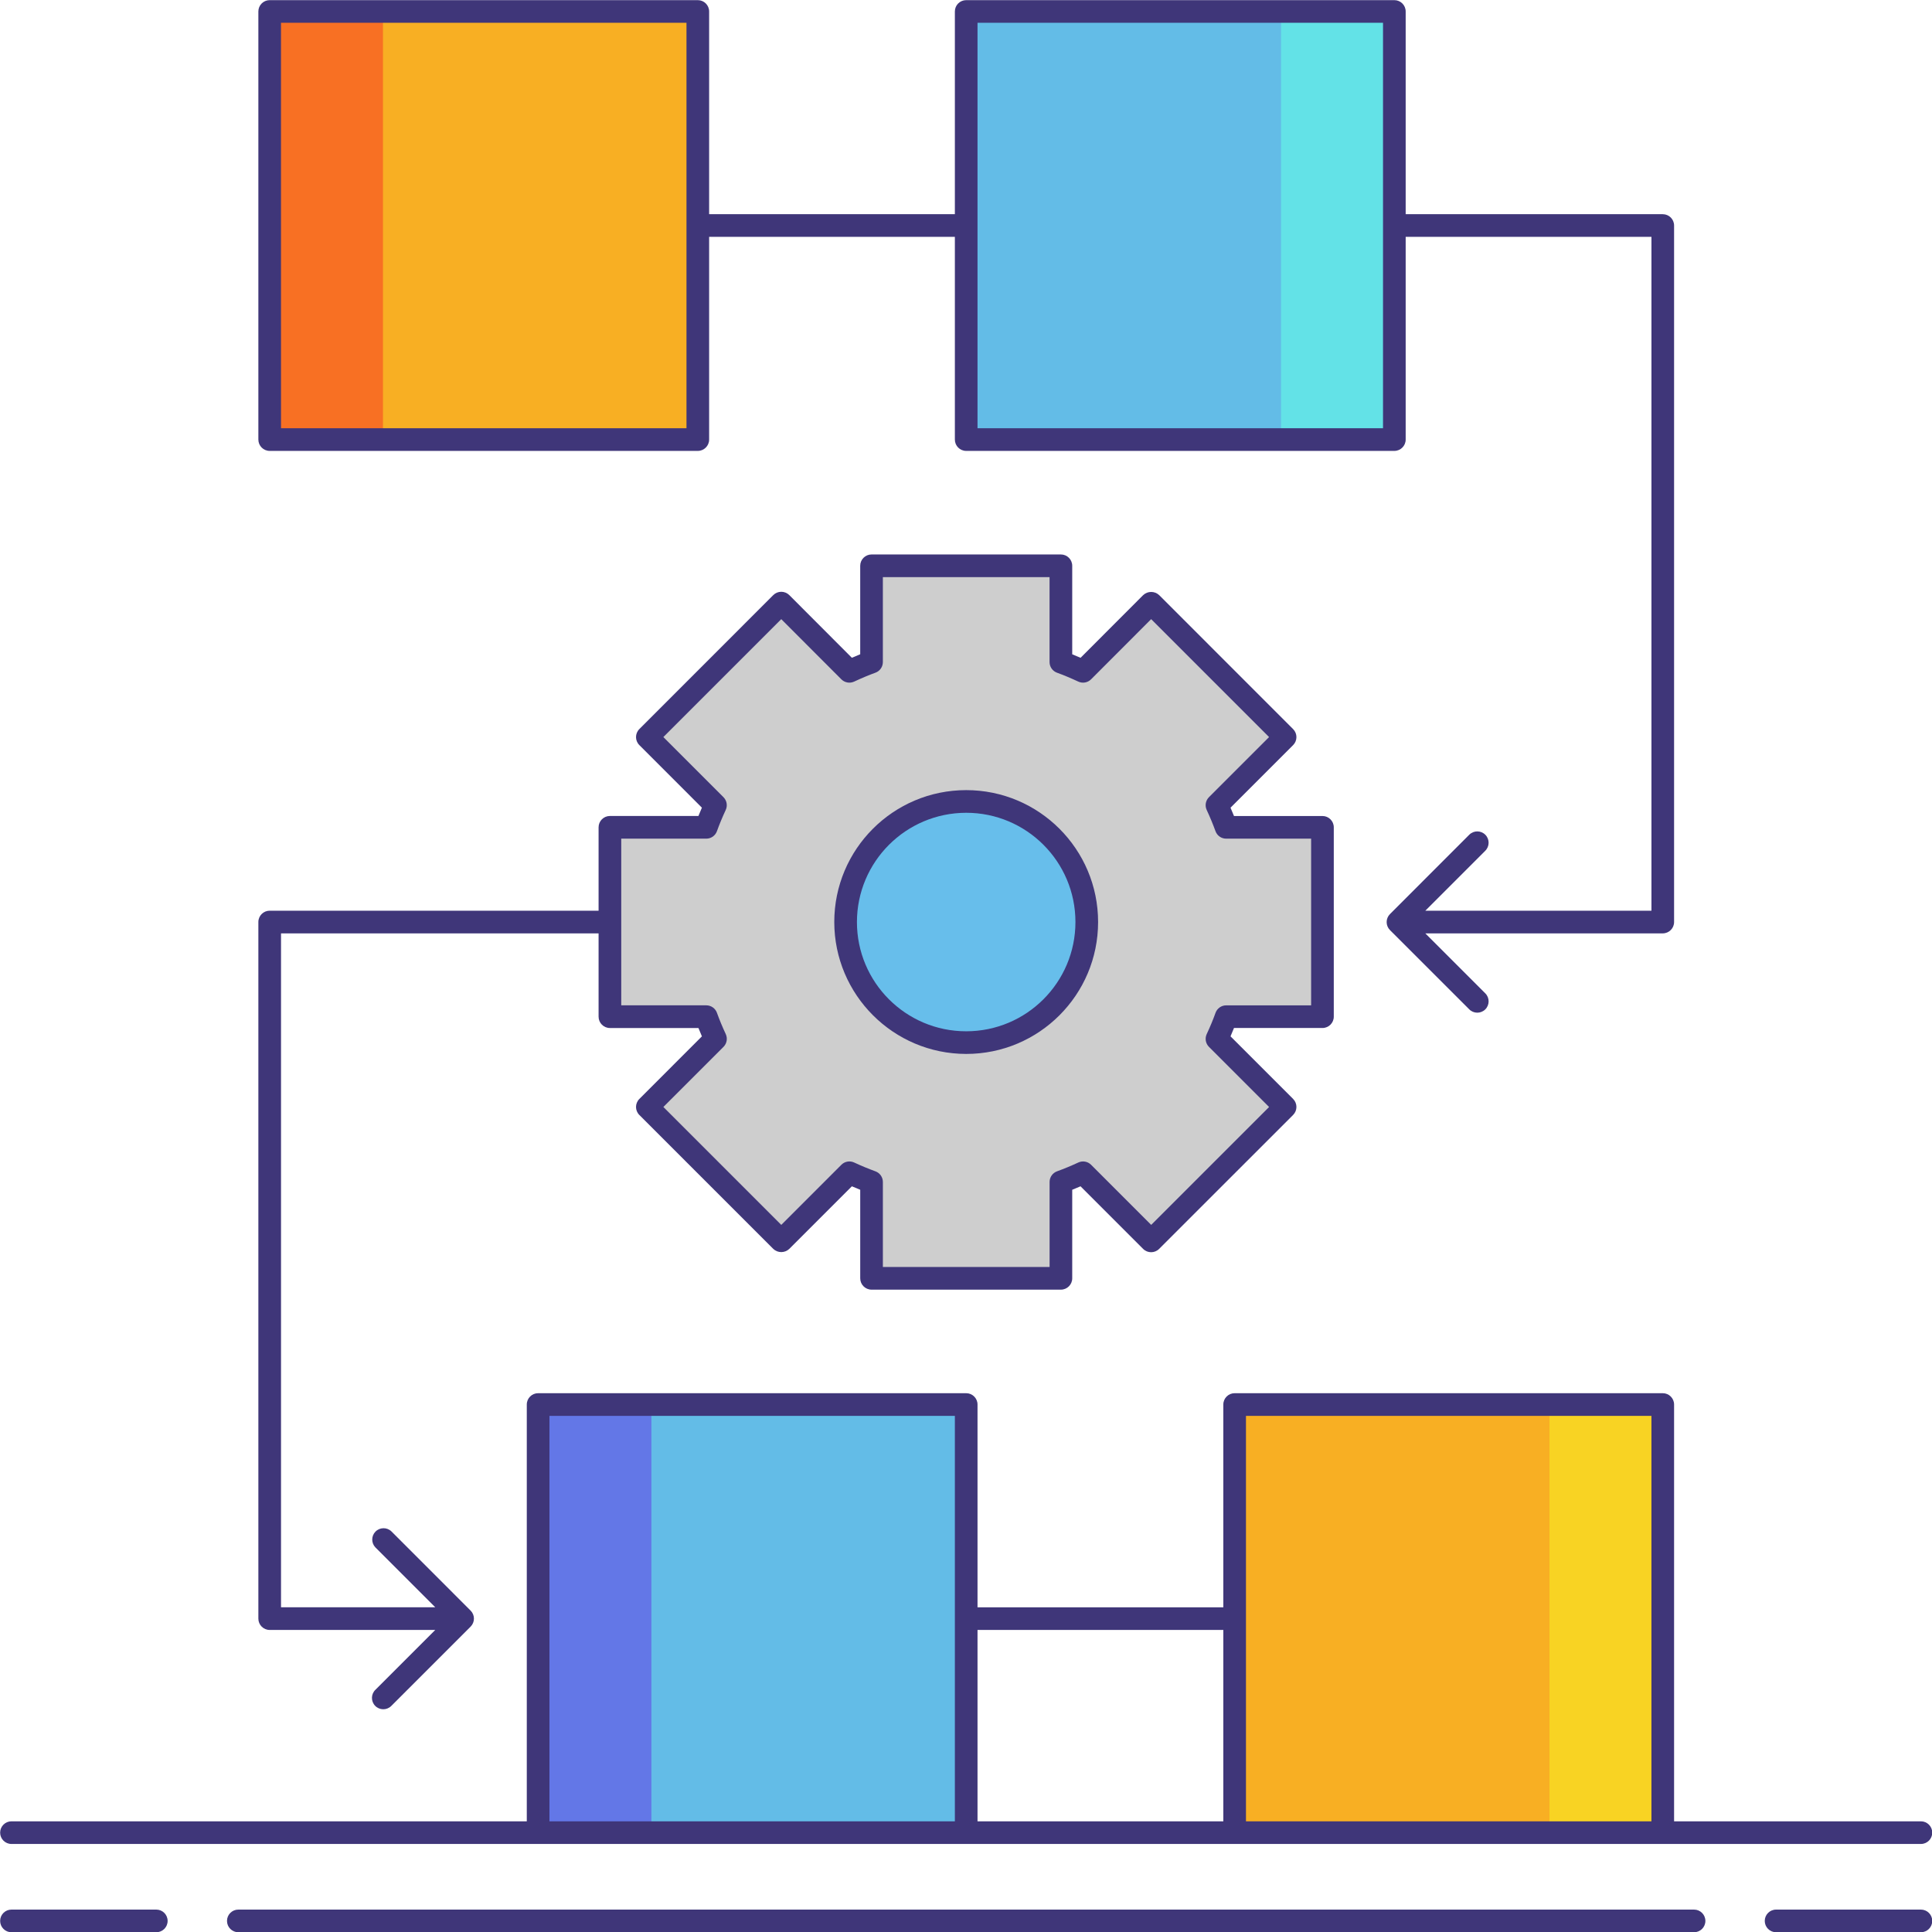 <svg xmlns="http://www.w3.org/2000/svg" xmlns:xlink="http://www.w3.org/1999/xlink" width="1080" zoomAndPan="magnify" viewBox="0 0 810 810" height="1080" preserveAspectRatio="xMidYMid meet" version="1.2"><g id="58c3a493f0"><path style=" stroke:none;fill-rule:nonzero;fill:#f8af23;fill-opacity:1;" d="M 113.07 4.805 L 292.562 4.805 L 292.562 184.293 L 113.07 184.293 Z M 113.07 4.805 "/><path style=" stroke:none;fill-rule:nonzero;fill:#f87023;fill-opacity:1;" d="M 113.07 4.805 L 160.559 4.805 L 160.559 184.293 L 113.07 184.293 Z M 113.07 4.805 "/><path style=" stroke:none;fill-rule:nonzero;fill:#f8af23;fill-opacity:1;" d="M 517.629 588.855 L 697.121 588.855 L 697.121 768.344 L 517.629 768.344 Z M 517.629 588.855 "/><path style=" stroke:none;fill-rule:nonzero;fill:#f8d323;fill-opacity:1;" d="M 649.629 588.855 L 697.121 588.855 L 697.121 768.344 L 649.629 768.344 Z M 649.629 588.855 "/><path style=" stroke:none;fill-rule:nonzero;fill:#63bce7;fill-opacity:1;" d="M 405.094 4.805 L 584.582 4.805 L 584.582 184.293 L 405.094 184.293 Z M 405.094 4.805 "/><path style=" stroke:none;fill-rule:nonzero;fill:#63e2e7;fill-opacity:1;" d="M 537.09 4.805 L 584.582 4.805 L 584.582 184.293 L 537.09 184.293 Z M 537.09 4.805 "/><path style=" stroke:none;fill-rule:nonzero;fill:#63bce7;fill-opacity:1;" d="M 225.605 588.855 L 405.094 588.855 L 405.094 768.344 L 225.605 768.344 Z M 225.605 588.855 "/><path style=" stroke:none;fill-rule:nonzero;fill:#6377e7;fill-opacity:1;" d="M 225.605 588.855 L 273.094 588.855 L 273.094 768.344 L 225.605 768.344 Z M 225.605 588.855 "/><path style=" stroke:none;fill-rule:nonzero;fill:#cecece;fill-opacity:1;" d="M 514.074 426.254 C 512.938 429.441 511.641 432.504 510.23 435.543 L 538.785 464.102 L 482.645 520.254 L 454.086 491.695 C 451.051 493.109 447.957 494.398 444.797 495.543 L 444.797 535.941 L 365.402 535.941 L 365.402 495.543 C 362.234 494.402 359.148 493.109 356.113 491.695 L 327.555 520.254 L 271.402 464.102 L 299.957 435.543 C 298.547 432.504 297.254 429.441 296.113 426.254 L 255.711 426.254 L 255.711 346.867 L 296.113 346.867 C 297.254 343.699 298.547 340.613 299.957 337.578 L 271.402 309.02 L 327.555 252.871 L 356.113 281.457 C 359.148 280.043 362.246 278.723 365.402 277.578 L 365.402 237.207 L 444.789 237.207 L 444.789 277.578 C 447.957 278.723 451.043 280.043 454.078 281.457 L 482.633 252.867 L 538.785 309.02 L 510.23 337.574 C 511.641 340.613 512.938 343.707 514.074 346.863 L 554.445 346.863 L 554.445 426.25 L 514.074 426.25 Z M 514.074 426.254 "/><path style=" stroke:none;fill-rule:nonzero;fill:#67beeb;fill-opacity:1;" d="M 455.648 386.566 C 455.648 388.219 455.566 389.871 455.406 391.52 C 455.242 393.168 455 394.805 454.676 396.426 C 454.355 398.051 453.953 399.656 453.473 401.238 C 452.992 402.824 452.434 404.383 451.801 405.91 C 451.168 407.441 450.461 408.934 449.68 410.395 C 448.898 411.855 448.047 413.273 447.129 414.652 C 446.207 416.027 445.223 417.355 444.172 418.637 C 443.121 419.914 442.012 421.141 440.84 422.312 C 439.672 423.48 438.445 424.594 437.164 425.645 C 435.887 426.695 434.559 427.68 433.18 428.598 C 431.805 429.52 430.387 430.367 428.926 431.148 C 427.465 431.93 425.969 432.637 424.441 433.27 C 422.91 433.902 421.355 434.461 419.77 434.941 C 418.184 435.422 416.582 435.824 414.957 436.148 C 413.332 436.469 411.699 436.711 410.051 436.875 C 408.402 437.035 406.75 437.117 405.094 437.117 C 403.438 437.117 401.789 437.035 400.141 436.875 C 398.492 436.711 396.855 436.469 395.234 436.148 C 393.609 435.824 392.004 435.422 390.422 434.941 C 388.836 434.461 387.277 433.902 385.75 433.27 C 384.219 432.637 382.723 431.93 381.266 431.148 C 379.805 430.367 378.387 429.52 377.008 428.598 C 375.633 427.68 374.305 426.695 373.023 425.645 C 371.746 424.594 370.52 423.48 369.348 422.312 C 368.176 421.141 367.066 419.914 366.016 418.637 C 364.965 417.355 363.98 416.027 363.062 414.652 C 362.141 413.273 361.293 411.855 360.512 410.395 C 359.73 408.934 359.023 407.441 358.391 405.91 C 357.758 404.383 357.199 402.824 356.719 401.238 C 356.238 399.656 355.836 398.051 355.512 396.426 C 355.191 394.805 354.949 393.168 354.785 391.52 C 354.621 389.871 354.543 388.219 354.543 386.566 C 354.543 384.91 354.621 383.258 354.785 381.609 C 354.949 379.961 355.191 378.328 355.512 376.703 C 355.836 375.078 356.238 373.473 356.719 371.891 C 357.199 370.305 357.758 368.75 358.391 367.219 C 359.023 365.688 359.73 364.195 360.512 362.734 C 361.293 361.273 362.141 359.855 363.062 358.48 C 363.98 357.102 364.965 355.773 366.016 354.492 C 367.066 353.215 368.176 351.988 369.348 350.816 C 370.52 349.648 371.746 348.535 373.023 347.488 C 374.305 346.438 375.633 345.449 377.008 344.531 C 378.387 343.613 379.805 342.762 381.266 341.98 C 382.723 341.199 384.219 340.492 385.75 339.859 C 387.277 339.227 388.836 338.668 390.422 338.188 C 392.004 337.707 393.609 337.305 395.234 336.984 C 396.855 336.66 398.492 336.418 400.141 336.254 C 401.789 336.094 403.438 336.012 405.094 336.012 C 406.75 336.012 408.402 336.094 410.051 336.254 C 411.699 336.418 413.332 336.66 414.957 336.984 C 416.582 337.305 418.184 337.707 419.77 338.188 C 421.355 338.668 422.91 339.227 424.441 339.859 C 425.969 340.492 427.465 341.199 428.926 341.98 C 430.387 342.762 431.805 343.613 433.18 344.531 C 434.559 345.449 435.887 346.438 437.164 347.488 C 438.445 348.535 439.672 349.648 440.84 350.816 C 442.012 351.988 443.121 353.215 444.172 354.492 C 445.223 355.773 446.207 357.102 447.129 358.48 C 448.047 359.855 448.898 361.273 449.68 362.734 C 450.461 364.195 451.168 365.688 451.801 367.219 C 452.434 368.75 452.992 370.305 453.473 371.891 C 453.953 373.473 454.355 375.078 454.676 376.703 C 455 378.328 455.242 379.961 455.406 381.609 C 455.566 383.258 455.648 384.91 455.648 386.566 Z M 455.648 386.566 "/><path style=" stroke:none;fill-rule:nonzero;fill:#3f3679;fill-opacity:1;" d="M 65.527 800.605 L 4.805 800.605 C 2.184 800.605 0.059 802.73 0.059 805.352 C 0.059 807.977 2.184 810.102 4.805 810.102 L 65.527 810.102 C 68.148 810.102 70.277 807.977 70.277 805.352 C 70.277 802.73 68.152 800.605 65.527 800.605 Z M 65.527 800.605 "/><path style=" stroke:none;fill-rule:nonzero;fill:#3f3679;fill-opacity:1;" d="M 805.352 800.605 L 744.633 800.605 C 742.008 800.605 739.883 802.73 739.883 805.352 C 739.883 807.977 742.008 810.102 744.633 810.102 L 805.352 810.102 C 807.977 810.102 810.102 807.977 810.102 805.352 C 810.102 802.73 807.977 800.605 805.352 800.605 Z M 805.352 800.605 "/><path style=" stroke:none;fill-rule:nonzero;fill:#3f3679;fill-opacity:1;" d="M 710.238 800.605 L 99.918 800.605 C 97.297 800.605 95.172 802.73 95.172 805.352 C 95.172 807.977 97.297 810.102 99.918 810.102 L 710.238 810.102 C 712.863 810.102 714.988 807.977 714.988 805.352 C 714.988 802.73 712.863 800.605 710.238 800.605 Z M 710.238 800.605 "/><path style=" stroke:none;fill-rule:nonzero;fill:#3f3679;fill-opacity:1;" d="M 4.805 773.09 L 805.352 773.09 C 807.977 773.09 810.102 770.965 810.102 768.344 C 810.102 765.723 807.977 763.594 805.352 763.594 L 701.867 763.594 L 701.867 588.855 C 701.867 586.23 699.742 584.105 697.121 584.105 L 517.629 584.105 C 515.008 584.105 512.883 586.23 512.883 588.855 L 512.883 673.867 L 409.828 673.867 L 409.828 588.855 C 409.828 586.23 407.699 584.105 405.078 584.105 L 225.605 584.105 C 222.984 584.105 220.859 586.23 220.859 588.855 L 220.859 763.594 L 4.805 763.594 C 2.184 763.594 0.059 765.723 0.059 768.344 C 0.059 770.965 2.184 773.09 4.805 773.09 Z M 522.379 593.602 L 692.371 593.602 L 692.371 763.594 L 522.379 763.594 Z M 512.883 683.352 L 512.883 763.594 L 409.828 763.594 L 409.828 683.363 Z M 230.355 593.602 L 400.332 593.602 L 400.332 763.594 L 230.355 763.594 Z M 230.355 593.602 "/><path style=" stroke:none;fill-rule:nonzero;fill:#3f3679;fill-opacity:1;" d="M 113.07 189.043 L 292.559 189.043 C 295.18 189.043 297.305 186.914 297.305 184.293 L 297.305 99.301 L 400.332 99.301 L 400.332 184.293 C 400.332 186.914 402.457 189.043 405.078 189.043 L 584.586 189.043 C 587.211 189.043 589.336 186.914 589.336 184.293 L 589.336 99.301 L 692.375 99.301 L 692.375 381.824 L 597.566 381.824 L 622.656 356.734 C 624.543 354.914 624.598 351.906 622.773 350.02 C 620.953 348.133 617.945 348.082 616.059 349.902 C 616.02 349.941 615.98 349.98 615.941 350.02 L 582.75 383.234 C 580.898 385.09 580.898 388.094 582.75 389.949 L 615.945 423.125 C 617.766 425.012 620.773 425.062 622.66 423.242 C 624.547 421.418 624.598 418.414 622.777 416.527 C 622.738 416.488 622.699 416.449 622.66 416.41 L 597.57 391.32 L 697.117 391.32 C 699.742 391.32 701.867 389.191 701.867 386.57 L 701.867 94.551 C 701.867 91.93 699.742 89.801 697.117 89.801 L 589.336 89.801 L 589.336 4.805 C 589.336 2.184 587.211 0.059 584.586 0.059 L 405.078 0.059 C 402.457 0.059 400.332 2.184 400.332 4.805 L 400.332 89.801 L 297.305 89.801 L 297.305 4.805 C 297.305 2.184 295.176 0.059 292.555 0.059 L 113.07 0.059 C 110.449 0.059 108.32 2.184 108.32 4.805 L 108.32 184.293 C 108.32 186.914 110.449 189.043 113.07 189.043 Z M 409.828 9.555 L 579.836 9.555 L 579.836 179.547 L 409.828 179.547 Z M 117.809 9.555 L 287.809 9.555 L 287.809 179.547 L 117.82 179.547 Z M 117.809 9.555 "/><path style=" stroke:none;fill-rule:nonzero;fill:#3f3679;fill-opacity:1;" d="M 113.07 683.363 L 182.48 683.363 L 157.395 708.449 C 155.508 710.273 155.453 713.281 157.277 715.164 C 159.102 717.051 162.105 717.105 163.992 715.281 C 164.031 715.242 164.07 715.203 164.109 715.164 L 197.309 681.969 C 199.16 680.113 199.16 677.109 197.309 675.254 L 164.109 642.047 C 162.223 640.227 159.215 640.277 157.395 642.164 C 155.617 644.004 155.617 646.922 157.395 648.762 L 182.48 673.855 L 117.82 673.855 L 117.82 391.324 L 250.961 391.324 L 250.961 426.25 C 250.961 428.875 253.09 431 255.711 431 L 292.828 431 C 293.285 432.152 293.777 433.312 294.281 434.5 L 268.047 460.742 C 266.191 462.598 266.191 465.602 268.047 467.457 L 324.195 523.605 C 326.078 525.391 329.027 525.391 330.91 523.605 L 357.152 497.363 C 358.32 497.875 359.488 498.359 360.652 498.816 L 360.652 535.941 C 360.652 538.562 362.781 540.691 365.402 540.691 L 444.785 540.691 C 447.406 540.691 449.535 538.562 449.535 535.941 L 449.535 498.816 C 450.699 498.359 451.859 497.871 453.016 497.363 L 479.258 523.605 C 481.113 525.461 484.117 525.461 485.973 523.605 L 542.145 467.445 C 543.996 465.59 543.996 462.586 542.145 460.73 L 515.902 434.492 C 516.418 433.305 516.906 432.141 517.355 430.992 L 554.445 430.992 C 557.07 430.992 559.195 428.863 559.195 426.242 L 559.195 346.863 C 559.195 344.238 557.07 342.113 554.445 342.113 L 517.355 342.113 C 516.891 340.957 516.402 339.789 515.902 338.633 L 542.145 312.391 C 543.996 310.535 543.996 307.531 542.145 305.676 L 485.988 249.508 C 484.105 247.73 481.156 247.73 479.273 249.508 L 453.035 275.785 C 451.836 275.262 450.672 274.777 449.535 274.316 L 449.535 237.211 C 449.535 234.59 447.406 232.461 444.785 232.461 L 365.398 232.461 C 362.777 232.461 360.648 234.59 360.648 237.211 L 360.648 274.305 C 359.516 274.766 358.348 275.258 357.148 275.773 L 330.914 249.496 C 330.023 248.605 328.812 248.105 327.555 248.105 C 326.293 248.105 325.086 248.605 324.195 249.496 L 268.047 305.668 C 266.191 307.523 266.191 310.527 268.047 312.383 L 294.273 338.621 C 293.766 339.785 293.281 340.957 292.82 342.102 L 255.711 342.102 C 253.09 342.102 250.961 344.23 250.961 346.852 L 250.961 381.812 L 113.07 381.812 C 110.449 381.812 108.32 383.938 108.32 386.562 L 108.32 678.613 C 108.32 681.238 110.449 683.363 113.07 683.363 Z M 260.461 351.613 L 296.113 351.613 C 298.109 351.613 299.898 350.359 300.578 348.48 C 301.629 345.566 302.867 342.574 304.262 339.582 C 305.105 337.773 304.723 335.629 303.312 334.219 L 278.113 309.016 L 327.547 259.582 L 352.746 284.812 C 354.156 286.223 356.297 286.602 358.109 285.762 C 361.352 284.254 364.262 283.035 367.016 282.039 C 368.895 281.359 370.145 279.574 370.145 277.578 L 370.145 241.957 L 440.031 241.957 L 440.031 277.578 C 440.031 279.574 441.285 281.359 443.164 282.039 C 445.914 283.035 448.828 284.254 452.074 285.762 C 453.883 286.602 456.023 286.223 457.434 284.812 L 482.629 259.582 L 532.066 309.016 L 506.863 334.219 C 505.453 335.629 505.074 337.773 505.914 339.582 C 507.316 342.59 508.555 345.582 509.602 348.477 C 510.281 350.359 512.066 351.609 514.066 351.613 L 549.695 351.613 L 549.695 421.5 L 514.07 421.5 C 512.062 421.504 510.273 422.773 509.602 424.668 C 508.59 427.516 507.387 430.406 505.918 433.551 C 505.078 435.359 505.457 437.504 506.871 438.914 L 532.07 464.113 L 482.645 513.539 L 457.445 488.336 C 456.031 486.926 453.891 486.547 452.082 487.387 C 449.094 488.777 446.102 490.016 443.176 491.078 C 441.297 491.758 440.047 493.543 440.047 495.539 L 440.047 531.191 L 370.148 531.191 L 370.148 495.539 C 370.148 493.543 368.895 491.758 367.016 491.078 C 364.094 490.016 361.102 488.777 358.113 487.387 C 356.305 486.543 354.16 486.922 352.75 488.336 L 327.551 513.539 L 278.121 464.102 L 303.324 438.902 C 304.738 437.488 305.117 435.348 304.273 433.539 C 302.816 430.406 301.609 427.5 300.594 424.652 C 299.922 422.758 298.133 421.492 296.121 421.488 L 260.457 421.488 L 260.457 351.613 Z M 260.461 351.613 "/><path style=" stroke:none;fill-rule:nonzero;fill:#3f3679;fill-opacity:1;" d="M 405.078 441.867 C 435.621 441.867 460.383 417.105 460.383 386.566 C 460.383 356.023 435.621 331.262 405.078 331.262 C 374.535 331.262 349.773 356.023 349.773 386.566 C 349.812 417.094 374.551 441.832 405.078 441.867 Z M 405.078 340.762 C 430.375 340.762 450.883 361.27 450.883 386.566 C 450.883 411.863 430.375 432.371 405.078 432.371 C 379.781 432.371 359.273 411.863 359.273 386.566 C 359.305 361.281 379.793 340.789 405.078 340.762 Z M 405.078 340.762 "/></g></svg>